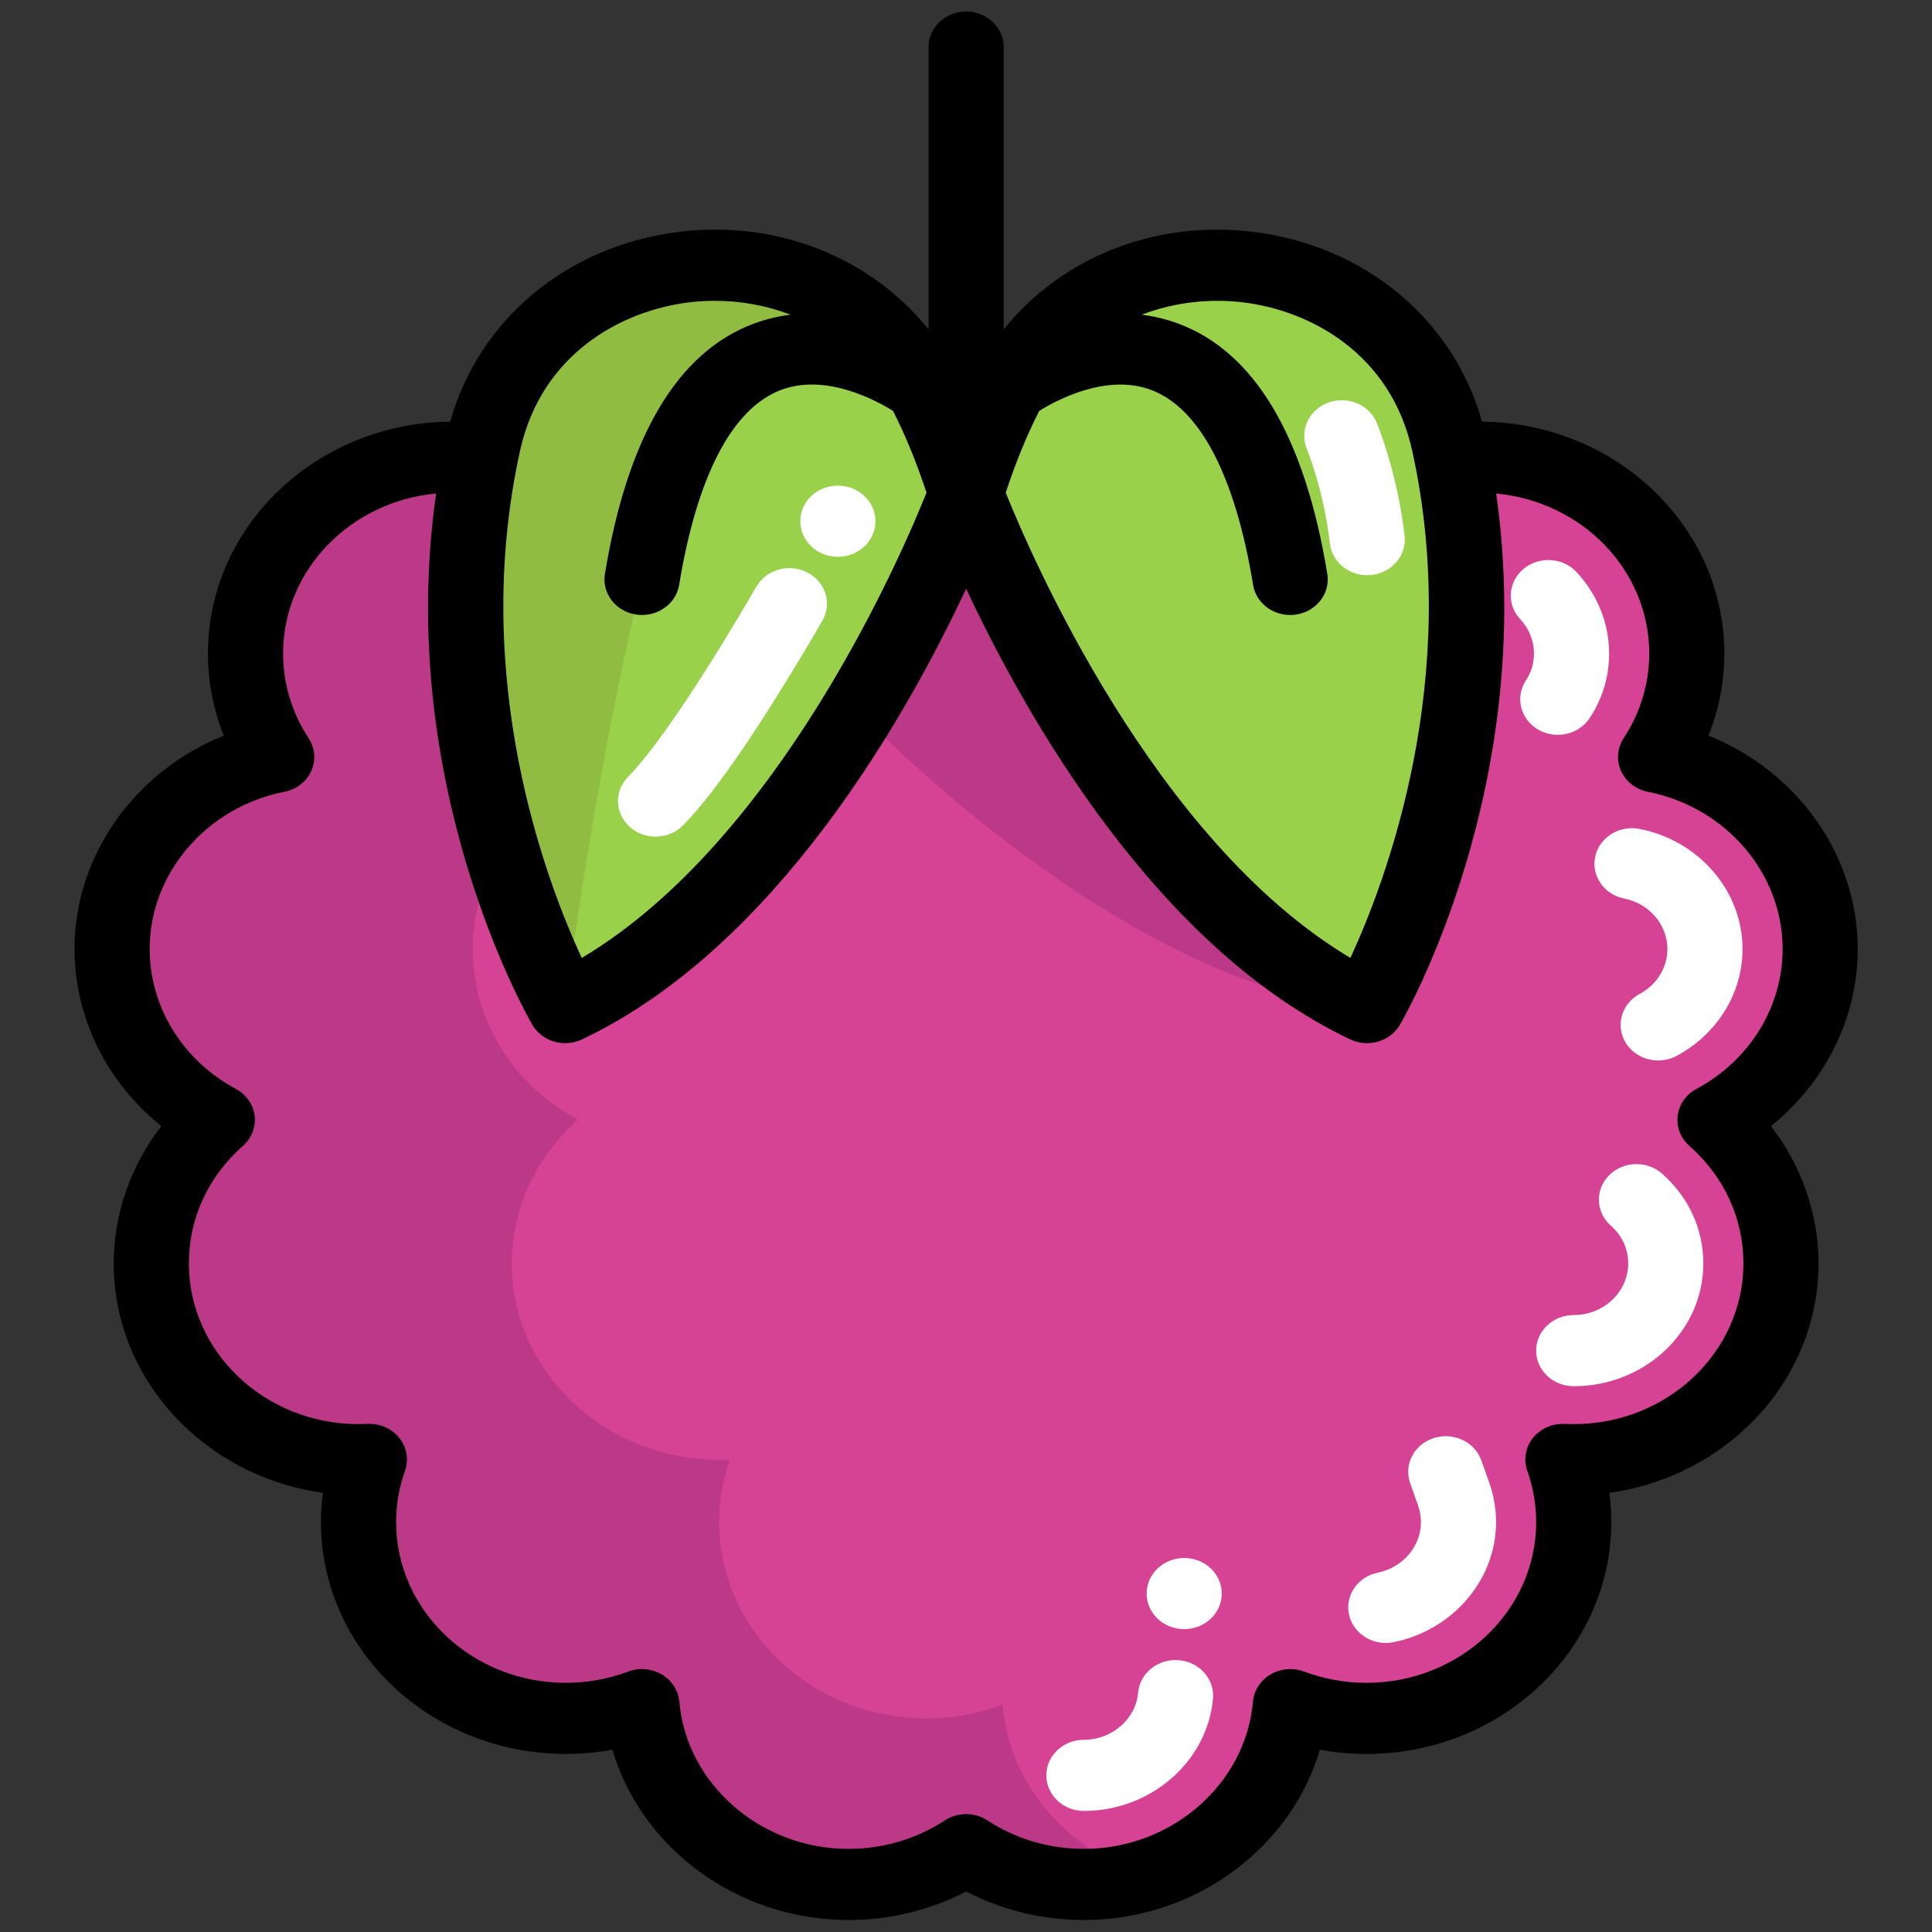 <?xml version="1.0" encoding="utf-8"?>
<svg version="1.1" id="Layer_1" x="0px" y="0px" viewBox="0 0 400 400" style="enable-background:new 0 0 402.373 402.373;" width="512" height="512" xmlns="http://www.w3.org/2000/svg">
  <rect x="0" y="0" width="400" height="400" fill="#333333" stroke="none"/>
  <g style="" transform="matrix(1.037, 0, 0, 0.982, -8.604, 2.389)">
    <path style="fill:#D64394;" d="M201.19,101.666c0,0,28.82,82.72,80.04,108.33c0,0,28.87-52.47,17-115.67   c1.78-0.25,3.6-0.37,5.46-0.37c22.85,0,41.37,18.52,41.37,41.37c0,8.02-2.27,15.49-6.23,21.84c18.77,3.92,32.87,20.56,32.87,40.49   c0,15.44-8.47,28.91-21.01,36.01c8.11,7.55,13.18,18.32,13.18,30.28c0,22.85-18.53,41.38-41.38,41.38c-0.72,0-1.45-0.03-2.16-0.06   c1.39,4.15,2.16,8.6,2.16,13.22c0,22.85-18.52,41.38-41.37,41.38c-5.37,0-10.5-1.04-15.2-2.89c-1.77,21.22-19.54,37.9-41.22,37.9   c-8.73,0-16.84-2.72-23.52-7.33c-6.67,4.61-14.77,7.33-23.51,7.33c-21.67,0-39.45-16.68-41.22-37.9c-4.7,1.85-9.82,2.89-15.19,2.89   c-22.85,0-41.38-18.53-41.38-41.38c0-4.62,0.77-9.07,2.17-13.22c-0.72,0.03-1.44,0.06-2.17,0.06c-22.86,0-41.38-18.53-41.38-41.38   c0-11.96,5.07-22.73,13.18-30.28c-12.54-7.1-21-20.57-21-36.01c0-19.93,14.09-36.57,32.86-40.49c-3.95-6.35-6.23-13.82-6.23-21.84   c0-22.85,18.53-41.37,41.38-41.37c1.85,0,3.66,0.12,5.45,0.37c-11.87,63.2,17,115.67,17,115.67   C172.37,184.386,201.19,101.666,201.19,101.666z"/>
    <g>
      <path style="fill:#BC3987;" d="M208.45,356.976c-4.7,1.85-9.82,2.89-15.19,2.89c-22.85,0-41.38-18.53-41.38-41.38    c0-4.62,0.77-9.07,2.17-13.22c-0.72,0.03-1.44,0.06-2.17,0.06c-22.86,0-41.38-18.53-41.38-41.38c0-11.96,5.07-22.73,13.18-30.28    c-12.54-7.1-21-20.57-21-36.01c0-7.669,2.093-14.846,5.729-21.003c-5.843-21.08-10.279-50.325-4.269-82.326    c-1.79-0.25-3.6-0.37-5.45-0.37c-22.85,0-41.38,18.52-41.38,41.37c0,8.02,2.28,15.49,6.23,21.84    c-18.77,3.92-32.86,20.56-32.86,40.49c0,15.44,8.46,28.91,21,36.01c-8.11,7.55-13.18,18.32-13.18,30.28    c0,22.85,18.52,41.38,41.38,41.38c0.73,0,1.45-0.03,2.17-0.06c-1.4,4.15-2.17,8.6-2.17,13.22c0,22.85,18.53,41.38,41.38,41.38    c5.37,0,10.49-1.04,15.19-2.89c1.77,21.22,19.55,37.9,41.22,37.9c8.74,0,16.84-2.72,23.51-7.33c6.68,4.61,14.79,7.33,23.52,7.33    c4.354,0,8.546-0.683,12.487-1.93C221.508,387.982,209.864,373.934,208.45,356.976z"/>
    </g>
    <path style="fill:#BC3987;" d="M170.237,112.72c5.005-44.121,62.786-56.894,86.373-19.262c0.6,0.962,1.187,1.918,1.756,2.88   c33.015,55.183,24.095,114.403,24.095,114.403c-56.919-6.295-112.593-73.923-112.593-73.923   C169.257,127.77,169.43,119.775,170.237,112.72z"/>
    <path style="fill:#FFFFFF;" d="M319.306,152.496c-1.355,0-2.727-0.367-3.961-1.137c-3.515-2.192-4.587-6.818-2.395-10.333   c1.083-1.737,1.61-3.602,1.61-5.701c0-2.656-0.974-5.215-2.743-7.206c-2.751-3.097-2.47-7.837,0.627-10.588   s7.838-2.469,10.588,0.627c4.209,4.739,6.528,10.836,6.528,17.167c0,4.919-1.306,9.508-3.882,13.638   C324.256,151.244,321.809,152.496,319.306,152.496z"/>
    <path style="fill:#FFFFFF;" d="M339.365,221.152c-2.614,0-5.153-1.369-6.533-3.806c-2.041-3.604-0.773-8.181,2.831-10.222   c3.416-1.934,5.537-5.562,5.537-9.469c0-5.121-3.619-9.593-8.604-10.634c-4.055-0.847-6.655-4.82-5.809-8.875   c0.847-4.055,4.824-6.653,8.875-5.809c11.9,2.485,20.538,13.133,20.538,25.318c0,9.3-5.038,17.93-13.146,22.521   C341.886,220.838,340.616,221.152,339.365,221.152z"/>
    <path style="fill:#FFFFFF;" d="M322.49,289.826c-4.142,0-7.5-3.358-7.5-7.5s3.358-7.5,7.5-7.5c6,0,10.88-4.881,10.88-10.88   c0-3.097-1.197-5.848-3.462-7.956c-3.032-2.822-3.202-7.568-0.38-10.6c2.823-3.032,7.569-3.202,10.6-0.38   c5.315,4.947,8.242,11.672,8.242,18.936C348.37,278.216,336.76,289.826,322.49,289.826z"/>
    <path style="fill:#FFFFFF;" d="M284.968,343.96c-3.46,0-6.571-2.408-7.326-5.928c-0.869-4.05,1.71-8.038,5.76-8.906   c4.976-1.068,8.587-5.542,8.587-10.64c0-1.194-0.196-2.383-0.581-3.536l-1.573-4.696c-1.315-3.928,0.802-8.178,4.73-9.494   c3.929-1.315,8.178,0.802,9.494,4.73l1.573,4.697c0.901,2.691,1.357,5.482,1.357,8.298c0,12.122-8.597,22.765-20.441,25.306   C286.018,343.905,285.489,343.96,284.968,343.96z"/>
    <path style="fill:#FFFFFF;" d="M224.699,379.375c-4.142,0-7.5-3.358-7.5-7.5s3.358-7.5,7.5-7.5c5.606,0,10.361-4.364,10.826-9.935   c0.344-4.128,3.971-7.198,8.097-6.851c4.128,0.344,7.195,3.97,6.851,8.097C249.365,368.97,238.044,379.375,224.699,379.375z"/>
    <path style="fill:#90BC42;" d="M201.19,101.666c0,0-28.82,82.72-80.05,108.33c0,0-28.87-52.47-17-115.67   c0.2-1.1,0.42-2.2,0.65-3.31c8.42-40.21,59.22-50.09,82.58-19.95c1.91,2.44,3.62,5.15,5.12,8.12   C195.69,85.526,198.62,92.966,201.19,101.666z"/>
    <path style="fill:#9AD14B;" d="M201.19,101.666c0,0-28.82,82.72-80.05,108.33c0,0,6.05-53.54,18.05-101.54s40-35,40-35l8.18-2.39   c1.91,2.44,3.62,5.15,5.12,8.12C195.69,85.526,198.62,92.966,201.19,101.666z"/>
    <path style="fill:#9AD14B;" d="M209.88,79.186c19.97-39.66,78.6-31.64,87.7,11.83c0.23,1.11,0.45,2.21,0.65,3.31   c11.87,63.2-17,115.67-17,115.67c-51.22-25.61-80.04-108.33-80.04-108.33C203.75,92.966,206.68,85.526,209.88,79.186z"/>
    <path style="fill:#FFFFFF;" d="M139.188,173.956c-1.826,0-3.657-0.663-5.102-2.004c-3.035-2.819-3.211-7.564-0.393-10.6   c5.564-5.992,14.669-20.243,25.64-40.128c2.001-3.626,6.563-4.946,10.19-2.944c3.626,2.001,4.945,6.563,2.944,10.19   c-11.878,21.531-21.225,36.028-27.781,43.089C143.208,173.15,141.2,173.956,139.188,173.956z"/>
    <path style="fill:#FFFFFF;" d="M281.258,118.842c-3.786,0-7.039-2.858-7.449-6.708c-1.181-11.104-4.57-19.858-4.604-19.946   c-1.509-3.857,0.394-8.208,4.251-9.717c3.859-1.508,8.208,0.395,9.717,4.251c0.169,0.432,4.159,10.739,5.551,23.826   c0.438,4.119-2.546,7.813-6.665,8.251C281.791,118.828,281.523,118.842,281.258,118.842z"/>
    <circle style="fill:#FFFFFF;" cx="175.58" cy="107.458" r="7.5"/>
    <circle style="fill:#FFFFFF;" cx="244.726" cy="333.544" r="7.5"/>
    <path style="" d="M379.198,197.655c0-19.807-12.092-37.466-29.802-45.001c2.086-5.502,3.168-11.366,3.168-17.324   c0-26.78-21.652-48.588-48.369-48.863c-5.726-21.525-23.331-37.088-45.64-40.008c-19.639-2.57-38.261,5.346-49.869,20.552V7.5   c0-4.142-3.358-7.5-7.5-7.5s-7.5,3.358-7.5,7.5v59.51c-11.609-15.206-30.235-23.12-49.869-20.551   c-22.309,2.92-39.913,18.483-45.64,40.008c-26.716,0.275-48.368,22.083-48.368,48.863c0,5.958,1.082,11.822,3.168,17.324   c-17.71,7.536-29.802,25.194-29.802,45.001c0,14.504,6.475,28.14,17.34,37.334c-6.117,8.333-9.512,18.5-9.512,28.956   c0,24.537,18.173,44.909,41.768,48.36c-0.261,2.046-0.392,4.11-0.392,6.182c0,26.95,21.925,48.875,48.875,48.875   c3.143,0,6.254-0.299,9.31-0.892c5.751,20.718,24.952,35.902,47.108,35.902c8.297,0,16.333-2.068,23.51-6.018   c7.186,3.95,15.223,6.018,23.517,6.018c22.156,0,41.357-15.185,47.108-35.902c3.056,0.593,6.167,0.892,9.31,0.892   c26.95,0,48.875-21.925,48.875-48.875c0-2.072-0.131-4.136-0.392-6.182c23.594-3.451,41.768-23.823,41.768-48.36   c0-10.456-3.395-20.624-9.512-28.956C372.723,225.795,379.198,212.159,379.198,197.655z M256.608,61.332   c13.469,1.763,29.376,10.889,33.629,31.215c10.07,48.131-5.258,90.833-12.324,106.981c-39.435-24.777-64.102-85.653-68.819-98.093   c1.966-6.313,4.208-12.088,6.68-17.232c3.455-2.271,13.429-7.94,22.306-4.444c9.758,3.841,16.812,18.061,20.399,41.122   c0.576,3.703,3.768,6.348,7.401,6.348c0.383,0,0.771-0.029,1.162-0.09c4.093-0.636,6.895-4.471,6.258-8.563   c-4.516-29.031-14.517-46.787-29.726-52.773c-2.463-0.97-4.918-1.565-7.33-1.878C243.092,61.121,250.32,60.51,256.608,61.332z    M112.135,92.547c4.252-20.327,20.16-29.453,33.629-31.216c1.689-0.221,3.444-0.339,5.243-0.339c4.9,0,10.112,0.88,15.12,2.93   c-2.411,0.313-4.866,0.909-7.329,1.879c-15.209,5.986-25.21,23.742-29.727,52.773c-0.637,4.093,2.165,7.927,6.258,8.563   c0.391,0.061,0.779,0.09,1.162,0.09c3.633,0,6.826-2.646,7.401-6.348c3.58-23.011,10.613-37.222,20.339-41.098   c8.901-3.545,18.884,2.128,22.367,4.421c2.472,5.146,4.714,10.922,6.679,17.234c-4.707,12.436-29.326,73.305-68.833,98.099   C117.368,183.428,102.032,140.838,112.135,92.547z M345.581,239.16c6.957,6.478,10.789,15.28,10.789,24.786   c0,18.679-15.197,33.875-33.876,33.875c-0.609,0-1.219-0.02-1.818-0.047c-2.474-0.121-4.843,0.998-6.334,2.974   s-1.912,4.561-1.123,6.907c1.178,3.506,1.776,7.151,1.776,10.833c0,18.679-15.196,33.875-33.875,33.875   c-4.272,0-8.46-0.797-12.448-2.369c-2.206-0.871-4.695-0.644-6.71,0.607c-2.015,1.252-3.318,3.384-3.515,5.749   c-1.446,17.396-16.269,31.023-33.745,31.023c-6.917,0-13.577-2.074-19.257-5.997c-2.567-1.772-5.963-1.771-8.529,0.003   c-5.667,3.921-12.321,5.994-19.241,5.994c-17.477,0-32.299-13.627-33.745-31.023c-0.196-2.364-1.5-4.496-3.515-5.749   c-2.015-1.252-4.502-1.479-6.71-0.607c-3.988,1.572-8.176,2.369-12.448,2.369c-18.679,0-33.875-15.196-33.875-33.875   c0-3.682,0.598-7.327,1.776-10.833c0.789-2.347,0.368-4.931-1.123-6.907c-1.492-1.976-3.864-3.095-6.334-2.974   c-0.6,0.028-1.209,0.047-1.818,0.047c-18.679,0-33.876-15.196-33.876-33.875c0-9.505,3.832-18.308,10.789-24.786   c1.749-1.628,2.617-3.993,2.338-6.366c-0.28-2.374-1.673-4.472-3.753-5.649c-10.61-6.009-17.202-17.309-17.202-29.49   c0-15.955,11.313-29.897,26.899-33.151c2.398-0.501,4.401-2.142,5.364-4.395c0.962-2.253,0.764-4.834-0.532-6.914   c-3.334-5.35-5.097-11.528-5.097-17.866c0-17.558,13.428-32.036,30.554-33.711c-8.295,61.062,18.008,109.821,19.204,111.995   c1.362,2.476,3.925,3.887,6.577,3.887c1.128,0,2.273-0.256,3.349-0.793c38.888-19.444,64.951-68.509,76.692-95.025   c11.742,26.516,37.804,75.58,76.692,95.025c1.075,0.538,2.22,0.793,3.349,0.793c2.652,0,5.215-1.412,6.577-3.887   c1.196-2.175,27.499-50.933,19.204-111.995c17.126,1.674,30.555,16.152,30.555,33.711c0,6.338-1.762,12.516-5.097,17.866   c-1.296,2.08-1.494,4.661-0.532,6.914c0.963,2.253,2.965,3.894,5.364,4.395c15.586,3.254,26.899,17.197,26.899,33.151   c0,12.181-6.591,23.48-17.202,29.49c-2.08,1.177-3.473,3.275-3.753,5.649C342.964,235.167,343.832,237.531,345.581,239.16z"/>
  </g>
</svg>